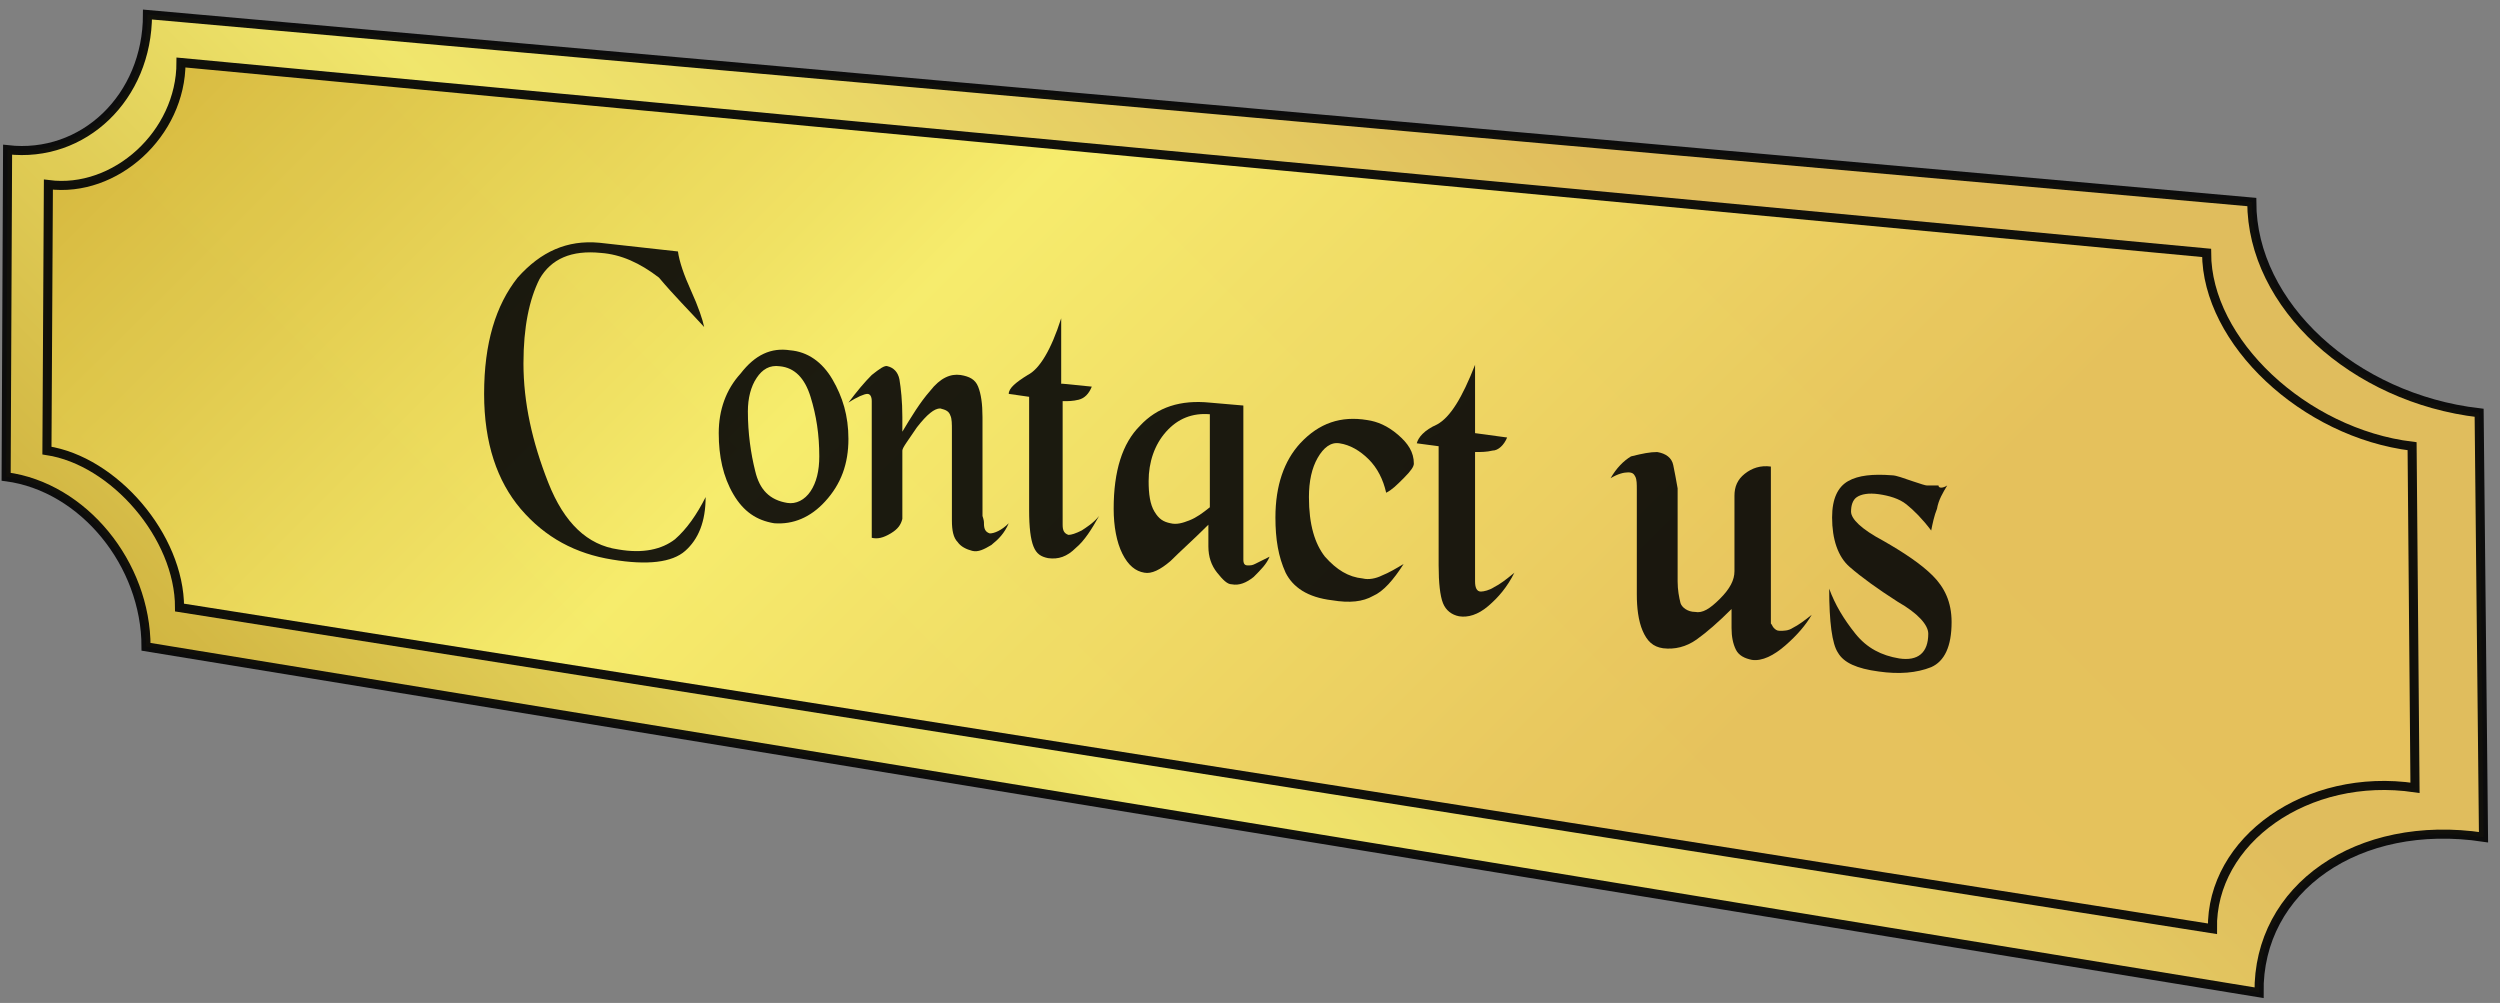 <svg width="172" height="69" viewBox="0 0 172 69" fill="none" xmlns="http://www.w3.org/2000/svg">
<rect x="0" y="0" width="172" height="69" fill="#808080" stroke="none"/>
<g opacity="0.95">
<path opacity="0.95" d="M10.147 1L154.923 13.9C154.923 21 161.941 27.4 170.564 28.4L170.865 57.6C162.242 56.3 155.324 61.1 155.424 68.3L10.047 44.5C10.047 38.8 5.736 33.5 0.422 32.8L0.522 10.3C5.736 10.9 10.147 6.7 10.147 1Z" fill="url(#paint0_linear)" stroke="black" stroke-width="0.624" stroke-miterlimit="10"/>
<path opacity="0.95" d="M12.453 4.3L151.815 17.4C151.815 23.5 158.532 29.8 165.952 30.7L166.152 54.2C158.733 53.1 152.116 57.8 152.216 63.9L12.353 41.8C12.353 36.9 7.841 31.7 3.229 31L3.329 12.7C7.941 13.3 12.453 9.2 12.453 4.3Z" fill="url(#paint1_linear)" stroke="black" stroke-width="0.624" stroke-miterlimit="10"/>
<g opacity="0.95">
<path opacity="0.95" d="M41.228 16.7L46.642 17.3C46.742 18 47.043 18.9 47.544 20C48.045 21.1 48.346 22 48.447 22.5C47.444 21.4 46.341 20.3 45.338 19.1C44.035 18.1 42.732 17.5 41.328 17.4C39.323 17.2 37.919 17.8 37.117 19.2C36.415 20.6 36.014 22.5 36.014 25C36.014 27.7 36.616 30.4 37.718 33.2C38.821 36 40.426 37.5 42.531 37.8C44.236 38.1 45.539 37.8 46.441 37.1C47.243 36.4 47.945 35.4 48.547 34.2C48.547 35.9 48.045 37.1 47.143 37.9C46.241 38.7 44.536 38.9 42.13 38.5C39.623 38.1 37.518 37 35.814 35C34.209 33.1 33.307 30.5 33.307 27.1C33.307 23.6 34.109 21 35.613 19.1C37.217 17.3 39.022 16.5 41.228 16.7Z" fill="black"/>
<path opacity="0.95" d="M54.362 24.1C55.565 24.2 56.568 24.9 57.27 26.1C57.971 27.3 58.372 28.6 58.372 30.2C58.372 31.9 57.871 33.3 56.768 34.5C55.766 35.6 54.562 36.1 53.259 36C52.056 35.8 51.154 35.2 50.452 34C49.75 32.8 49.449 31.4 49.449 29.8C49.449 28.2 49.95 26.8 50.953 25.7C51.956 24.4 53.059 23.9 54.362 24.1ZM51.454 28.3C51.454 29.8 51.655 31.2 51.956 32.4C52.257 33.7 52.958 34.4 54.161 34.6C54.763 34.7 55.364 34.4 55.766 33.8C56.167 33.2 56.367 32.4 56.367 31.4C56.367 29.9 56.167 28.6 55.766 27.3C55.364 26 54.663 25.3 53.66 25.2C52.958 25.1 52.457 25.4 52.056 26C51.655 26.6 51.454 27.4 51.454 28.3Z" fill="black"/>
<path opacity="0.95" d="M67.696 36C67.696 36.4 67.796 36.6 68.097 36.7C68.398 36.7 68.9 36.5 69.401 36C69.1 36.7 68.699 37.1 68.198 37.5C67.696 37.8 67.295 38 66.894 37.9C66.493 37.8 66.092 37.6 65.892 37.3C65.591 37 65.491 36.5 65.491 35.8V29.6C65.491 29.2 65.491 28.8 65.39 28.6C65.29 28.3 65.09 28.2 64.688 28.1C64.287 28.1 63.786 28.5 63.084 29.4C62.483 30.3 62.082 30.8 62.082 31V35.7C61.981 36.1 61.781 36.4 61.279 36.7C60.778 37 60.377 37.1 59.976 37V27.6C59.976 27.3 59.876 27.1 59.675 27.1C59.475 27.1 58.974 27.3 58.372 27.7C58.974 26.9 59.475 26.3 59.976 25.8C60.477 25.4 60.879 25.1 61.079 25.2C61.48 25.3 61.781 25.6 61.881 26.1C61.981 26.7 62.082 27.6 62.082 28.7V29.7C62.683 28.7 63.285 27.7 63.987 26.9C64.689 26 65.39 25.7 66.092 25.8C66.694 25.9 67.095 26.1 67.295 26.6C67.496 27.1 67.596 27.8 67.596 28.7C67.596 29 67.596 29.3 67.596 29.5C67.596 29.8 67.596 30 67.596 30.3C67.596 30.8 67.596 31.4 67.596 32C67.596 32.6 67.596 33.3 67.596 34.2C67.596 34.7 67.596 35.1 67.596 35.5C67.696 35.8 67.696 35.9 67.696 36Z" fill="black"/>
<path opacity="0.95" d="M73.11 26.4L75.116 26.6C74.915 27.1 74.614 27.4 74.213 27.5C73.812 27.6 73.511 27.6 73.11 27.6V36.1C73.11 36.5 73.211 36.7 73.511 36.8C73.712 36.8 74.013 36.7 74.414 36.5C74.715 36.3 75.216 36 75.617 35.5C75.116 36.4 74.614 37.2 74.013 37.7C73.411 38.3 72.81 38.5 72.108 38.4C71.606 38.3 71.306 38.1 71.105 37.6C70.905 37.1 70.804 36.3 70.804 35.1V27.3L69.401 27.1C69.401 26.7 69.902 26.3 70.704 25.8C71.506 25.4 72.308 24.1 73.01 21.9V26.4H73.11Z" fill="black"/>
<path opacity="0.95" d="M85.543 27.9V38.5C85.543 38.8 85.643 38.9 85.844 38.9C86.044 38.9 86.144 38.9 86.345 38.8C86.545 38.7 86.947 38.5 87.347 38.3C87.147 38.8 86.746 39.2 86.245 39.7C85.743 40.1 85.242 40.3 84.741 40.2C84.44 40.2 84.139 39.9 83.738 39.4C83.337 38.9 83.137 38.3 83.137 37.6V36.1C82.134 37.1 81.232 37.9 80.53 38.6C79.828 39.2 79.226 39.5 78.725 39.4C78.124 39.3 77.622 38.9 77.221 38.1C76.82 37.3 76.62 36.2 76.62 35C76.62 32.4 77.221 30.5 78.424 29.3C79.627 28 81.232 27.5 83.237 27.7L85.543 27.9ZM79.026 33.1C79.026 34 79.126 34.7 79.427 35.2C79.728 35.7 80.028 35.9 80.53 36C80.931 36.1 81.332 36 81.833 35.8C82.335 35.6 82.736 35.3 83.237 34.9V28.5C82.034 28.4 81.031 28.8 80.229 29.7C79.427 30.6 79.026 31.8 79.026 33.1Z" fill="black"/>
<path opacity="0.95" d="M94.065 28.9C94.767 29 95.469 29.3 96.17 29.9C96.872 30.5 97.273 31.1 97.273 31.9C97.273 32.1 97.073 32.4 96.571 32.9C96.07 33.4 95.769 33.7 95.368 33.9C95.168 33 94.767 32.2 94.165 31.6C93.564 31 92.862 30.6 92.16 30.5C91.558 30.4 91.057 30.8 90.656 31.5C90.255 32.2 90.055 33.1 90.055 34.2C90.055 36.1 90.456 37.4 91.157 38.3C91.96 39.2 92.761 39.7 93.764 39.8C94.165 39.9 94.666 39.8 95.067 39.6C95.569 39.4 96.07 39.1 96.571 38.8C95.87 39.9 95.168 40.7 94.466 41C93.764 41.4 92.862 41.5 91.659 41.3C89.954 41.1 88.952 40.4 88.45 39.4C87.949 38.3 87.749 37.1 87.749 35.6C87.749 33.4 88.35 31.7 89.453 30.5C90.756 29.1 92.26 28.6 94.065 28.9Z" fill="black"/>
<path opacity="0.95" d="M101.484 29.8L103.69 30.1C103.489 30.6 103.088 31 102.687 31C102.286 31.1 101.885 31.1 101.484 31.1V40C101.484 40.4 101.584 40.7 101.885 40.7C102.086 40.7 102.487 40.6 102.787 40.4C103.188 40.2 103.589 39.9 104.191 39.4C103.69 40.4 103.088 41.1 102.386 41.7C101.684 42.3 100.983 42.5 100.381 42.4C99.88 42.3 99.479 42 99.278 41.5C99.078 41 98.978 40.1 98.978 38.9V30.7L97.474 30.5C97.574 30.1 97.975 29.6 98.877 29.2C99.779 28.7 100.582 27.4 101.484 25.1V29.8Z" fill="black"/>
<path opacity="0.95" d="M114.017 31.1C114.619 31.2 115.02 31.5 115.12 32C115.22 32.5 115.32 33 115.421 33.6V39.2V40C115.421 40.6 115.521 41.1 115.621 41.5C115.721 41.8 116.122 42.1 116.624 42.1C117.125 42.2 117.626 41.9 118.328 41.2C119.03 40.5 119.331 39.9 119.331 39.3V34.1C119.331 33.5 119.531 33 120.033 32.6C120.534 32.2 121.135 32 121.837 32.1V42.9C121.937 43 121.938 43.1 122.038 43.2C122.138 43.3 122.238 43.4 122.439 43.4C122.74 43.4 123.04 43.4 123.341 43.2C123.742 43 124.143 42.7 124.645 42.3C124.243 43 123.642 43.7 122.84 44.4C122.038 45.1 121.236 45.5 120.534 45.4C120.033 45.3 119.631 45.1 119.431 44.7C119.23 44.3 119.13 43.8 119.13 43.2V41.9C118.228 42.8 117.426 43.5 116.724 44C116.022 44.5 115.22 44.7 114.418 44.6C113.716 44.5 113.315 44.1 113.014 43.4C112.714 42.7 112.613 41.8 112.613 40.9V33.7C112.613 33.3 112.613 33 112.513 32.8C112.413 32.6 112.313 32.5 112.012 32.5C111.711 32.5 111.31 32.6 110.809 32.9C111.21 32.2 111.711 31.7 112.212 31.4C113.014 31.2 113.516 31.1 114.017 31.1Z" fill="black"/>
<path opacity="0.95" d="M133.969 33.4C133.668 33.9 133.367 34.4 133.267 35C133.066 35.5 132.966 36 132.866 36.5C132.264 35.7 131.663 35.1 131.161 34.7C130.66 34.3 129.958 34.1 129.257 34C128.555 33.9 128.053 34 127.753 34.2C127.452 34.4 127.352 34.8 127.352 35.2C127.352 35.7 128.053 36.4 129.557 37.2C130.961 38 132.164 38.8 132.966 39.6C133.768 40.4 134.27 41.4 134.27 42.8C134.27 44.5 133.768 45.5 132.866 45.9C131.863 46.3 130.66 46.4 129.257 46.2C127.753 46 126.85 45.6 126.449 44.9C126.048 44.3 125.848 42.8 125.848 40.5C126.249 41.6 126.85 42.6 127.652 43.6C128.454 44.6 129.457 45.1 130.66 45.3C131.964 45.5 132.665 44.9 132.665 43.6C132.665 43 131.964 42.2 130.56 41.4C129.156 40.5 128.053 39.7 127.251 39C126.449 38.3 126.048 37.1 126.048 35.6C126.048 34.3 126.449 33.5 127.151 33.1C127.853 32.7 128.856 32.6 130.159 32.7C130.46 32.7 130.961 32.9 131.563 33.1C132.164 33.3 132.465 33.4 132.565 33.4C132.866 33.4 133.167 33.4 133.367 33.4C133.367 33.6 133.668 33.6 133.969 33.4Z" fill="black"/>
</g>
</g>
<defs>
<linearGradient id="paint0_linear" x1="130.878" y1="-11.123" x2="42.79" y2="77.194" gradientUnits="userSpaceOnUse">
<stop stop-color="#EAC459"/>
<stop offset="0.01" stop-color="#EAC459"/>
<stop offset="0.25" stop-color="#EAC459"/>
<stop offset="0.67" stop-color="#FCF16B"/>
<stop offset="1" stop-color="#DABB3B"/>
</linearGradient>
<linearGradient id="paint1_linear" x1="136.649" y1="83.652" x2="34.714" y2="-18.549" gradientUnits="userSpaceOnUse">
<stop stop-color="#EAC459"/>
<stop offset="0.01" stop-color="#EAC459"/>
<stop offset="0.25" stop-color="#EAC459"/>
<stop offset="0.67" stop-color="#FCF16B"/>
<stop offset="1" stop-color="#DABB3B"/>
</linearGradient>
</defs>
</svg>

